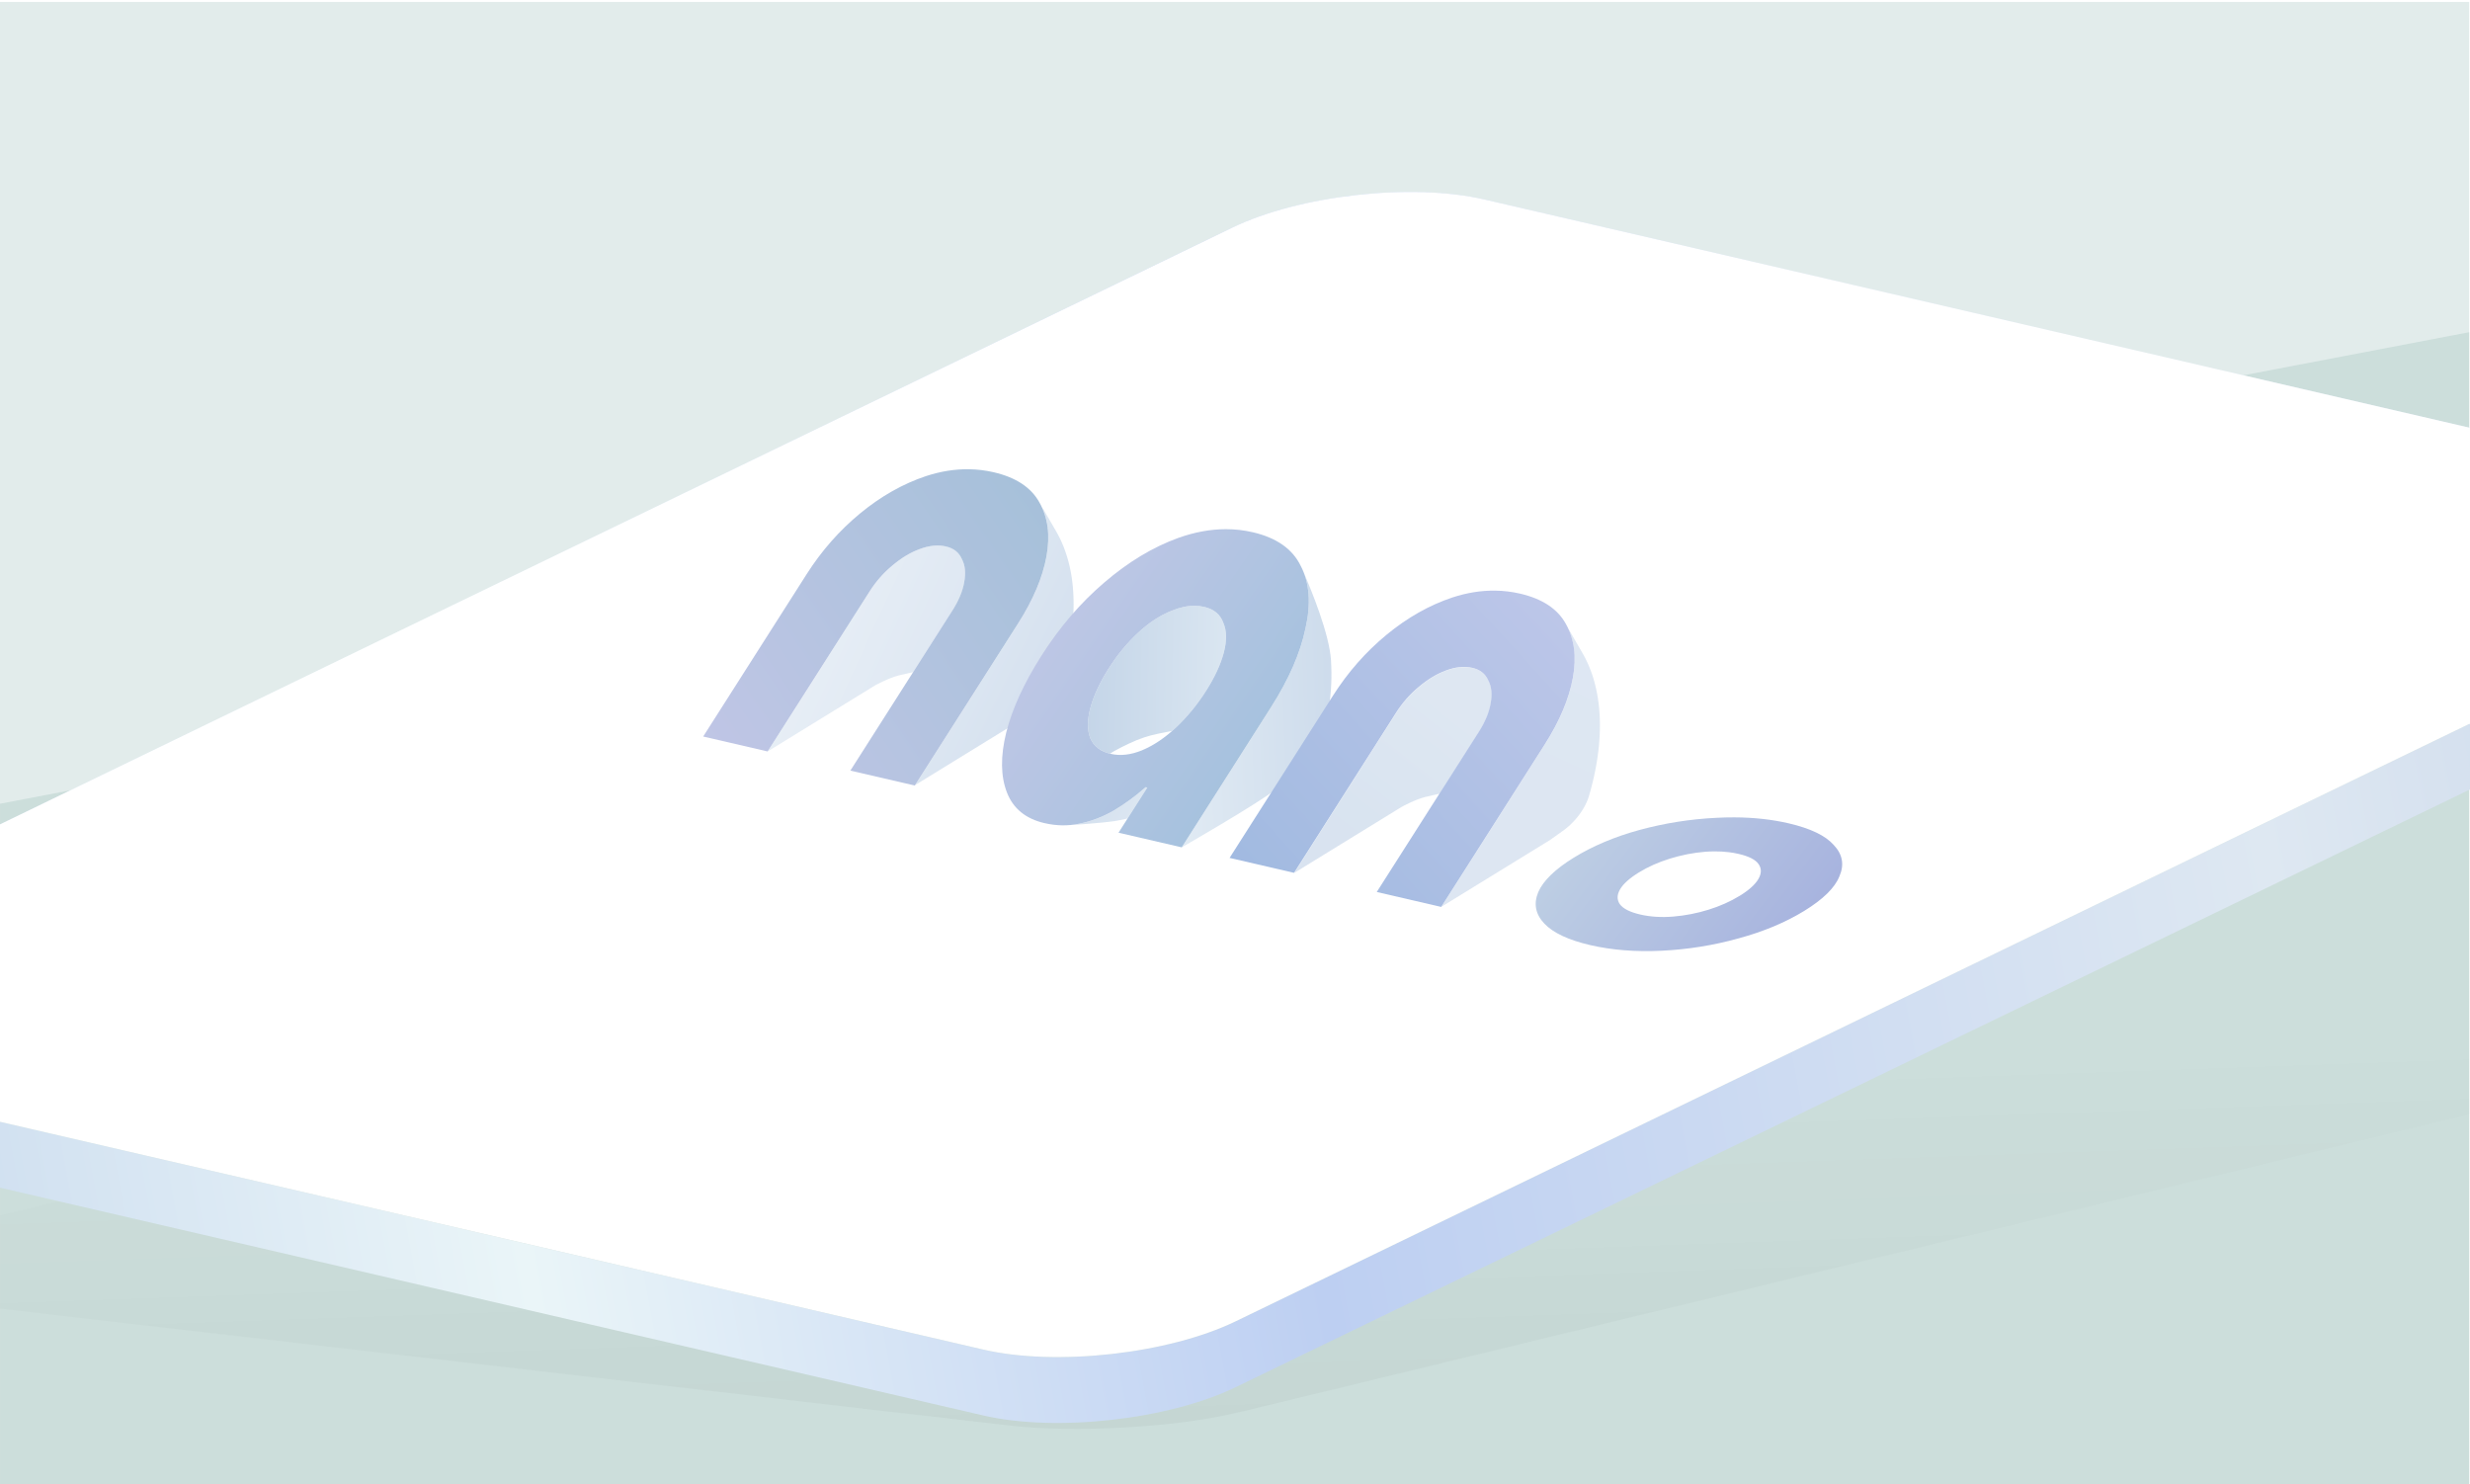 <svg width="17.778in" height="10.681in" version="1.1" viewBox="0 0 .247 .148" xmlns="http://www.w3.org/2000/svg" xmlns:cc="http://creativecommons.org/ns#" xmlns:dc="http://purl.org/dc/elements/1.1/" xmlns:rdf="http://www.w3.org/1999/02/22-rdf-syntax-ns#">
 <title>nano</title>
 <defs>
  <linearGradient id="a" x1="3246.3" x2="479.64" y1="2334.2" y2="2847" gradientTransform="matrix(2.564,0,0,2.564,-2912.9,-3941)" gradientUnits="userSpaceOnUse">
   <stop stop-color="#c9d6ea" offset="0"/>
   <stop stop-color="#dee8f2" offset=".172"/>
   <stop stop-color="#bdcff2" offset=".498"/>
   <stop stop-color="#eaf5f8" offset=".75"/>
   <stop stop-color="#c4d6ed" offset="1"/>
  </linearGradient>
  <linearGradient id="g" x1="1730.8" x2="1825" y1="2407.8" y2="2409.7" gradientTransform="matrix(3.415 0 0 3.415 -4388.8 -5923.9)" gradientUnits="userSpaceOnUse">
   <stop stop-color="#c4d5e8" offset="0"/>
   <stop stop-color="#dae6f1" offset="1"/>
  </linearGradient>
  <linearGradient id="f" x1="1913.6" x2="1975.9" y1="2518.8" y2="2438.7" gradientTransform="matrix(3.415 0 0 3.415 -4388.8 -5923.9)" gradientUnits="userSpaceOnUse">
   <stop stop-color="#d1deed" offset="0"/>
   <stop stop-color="#d7e2ef" offset="1"/>
  </linearGradient>
  <linearGradient id="e" x1="1897.5" x2="1794.5" y1="2439.7" y2="2443.3" gradientTransform="matrix(3.415 0 0 3.415 -4388.8 -5923.9)" gradientUnits="userSpaceOnUse">
   <stop stop-color="#c4d5e8" offset="0"/>
   <stop stop-color="#dae6f1" offset="1"/>
  </linearGradient>
  <linearGradient id="d" x1="1771.4" x2="1718.5" y1="2514.8" y2="2488.9" gradientTransform="matrix(3.415 0 0 3.415 -4388.8 -5923.9)" gradientUnits="userSpaceOnUse">
   <stop stop-color="#d8e4f0" offset="0"/>
   <stop stop-color="#c6d6e9" offset="1"/>
  </linearGradient>
  <linearGradient id="c" x1="1999.2" x2="2066" y1="2549.5" y2="2404.1" gradientTransform="matrix(3.415 0 0 3.415 -4388.8 -5923.9)" gradientUnits="userSpaceOnUse">
   <stop stop-color="#d6e1ef" offset="0"/>
   <stop stop-color="#d7e2f0" offset="1"/>
  </linearGradient>
  <linearGradient id="l" x1="3261.6" x2="3402.9" y1="1657.5" y2="1627.7" gradientTransform="matrix(2.771 .642 -2.337 3.668 -4388.8 -5923.9)" gradientUnits="userSpaceOnUse">
   <stop stop-color="#e5edf5" offset="0"/>
   <stop stop-color="#d7e2ef" offset="1"/>
  </linearGradient>
  <linearGradient id="k" x1="3897" x2="4201.4" y1="1650.1" y2="1691" gradientTransform="matrix(2.771 .642 -2.337 3.668 -4388.8 -5923.9)" gradientUnits="userSpaceOnUse">
   <stop stop-color="#c2d4e5" offset="0"/>
   <stop stop-color="#a2addd" offset="1"/>
  </linearGradient>
  <linearGradient id="j" x1="3279" x2="3384.4" y1="1742.5" y2="1522.6" gradientTransform="matrix(2.771 .642 -2.337 3.668 -4388.8 -5923.9)" gradientUnits="userSpaceOnUse">
   <stop stop-color="#c1c6e6" offset="0"/>
   <stop stop-color="#a5c0d9" offset="1"/>
  </linearGradient>
  <linearGradient id="i" x1="3429.8" x2="3701.8" y1="1622.7" y2="1638.7" gradientTransform="matrix(2.771 .642 -2.337 3.668 -4388.8 -5923.9)" gradientUnits="userSpaceOnUse">
   <stop stop-color="#c1c7e6" offset="0"/>
   <stop stop-color="#a2c1dd" offset="1"/>
  </linearGradient>
  <linearGradient id="h" x1="1827.7" x2="2063.7" y1="2570.7" y2="2354.4" gradientTransform="matrix(3.415 0 0 3.415 -4388.8 -5923.9)" gradientUnits="userSpaceOnUse">
   <stop stop-color="#9fb9e0" offset="0"/>
   <stop stop-color="#bec7e9" offset="1"/>
  </linearGradient>
  <linearGradient id="b" x1="3380.1" x2="3491" y1="1652.7" y2="1634.7" gradientTransform="matrix(2.771 .642 -2.337 3.668 -4388.8 -5923.9)" gradientUnits="userSpaceOnUse">
   <stop stop-color="#dae5f1" offset="0"/>
   <stop stop-color="#ccdaeb" offset="1"/>
  </linearGradient>
  <filter id="n" x="-.01" y="-.012" width="1.019" height="1.024" color-interpolation-filters="sRGB">
   <feGaussianBlur stdDeviation="6.87"/>
  </filter>
  <linearGradient id="m" x1="5135.4" x2="4750.6" y1="4013" y2="3413.6" gradientUnits="userSpaceOnUse">
   <stop stop-opacity=".294" offset="0"/>
   <stop stop-opacity="0" offset="1"/>
  </linearGradient>
 </defs>
 <g transform="matrix(3.0868e-5 0 0 3.0868e-5 .065 -.011)">
  <path transform="translate(1.4248e-5)" d="m-2105.7 356.12v4805.8h7999.1v-4805.8z" fill="#e2eceb" stroke-opacity="0"/>
  <path transform="translate(1.4248e-5)" d="m5893.4 1426.1-7999.1 1527.6v2208.3h7999.1z" fill="#ccdedb" stroke-opacity="0"/>
  <path transform="matrix(3.142 .728 -2.902 1.406 -2958.4 -4406.1)" d="m4618.3 3073.7 994-207.67c56.881-11.884 85.604 14.703 64.4 59.612l-482.87 1022.7c-21.204 44.909-84.066 90.63-140.95 102.51l-994 207.67c-56.881 11.884-85.604-14.703-64.4-59.612l482.87-1022.7c21.204-44.909 84.066-90.63 140.95-102.51z" fill="url(#m)" filter="url(#n)" opacity=".346" style="mix-blend-mode:normal"/>
  <path transform="matrix(1.387 0 0 1.387 -692.49 -672.75)" d="m2267.5 1185.8c-143.13 1.027-300.85 31.226-408.49 83.355l-3565.6 1726.7c-74.248 35.956-110.95 75.704-110.95 111.73v153.82c0 39.959 45.134 75.356 134.24 95.998l2961.6 686.07c169.48 39.26 431.96 9.825 588.53-65.999l3565.6-1726.7c74.248-35.956 110.97-75.7 110.95-111.73l0.026-153.81c0-39.959-45.158-75.362-134.27-96.005l-2961.6-686.07c-52.962-12.269-115.01-17.829-180.07-17.362zm0 153.81c65.06-0.469 127.11 5.091 180.07 17.36l2961.6 686.07c29.488 6.831 54.125 15.288 73.936 24.983-14.324 9.816-31.191 19.508-50.666 28.94l-3565.6 1726.7c-156.59 75.835-419.08 105.27-588.55 66.011l-2961.6-686.07c-29.498-6.833-54.143-15.291-73.958-24.988 14.324-9.816 31.19-19.509 50.664-28.94l3565.6-1726.7c107.64-52.129 265.36-82.337 408.49-83.37z" fill="url(#a)" stroke-opacity="0"/>
  <path transform="matrix(1.387 0 0 1.387 -692.49 -672.75)" d="m2447.6 1203.1 2961.6 686.07c169.48 39.26 179.87 131.91 23.295 207.73l-3565.6 1726.7c-156.57 75.824-419.06 105.26-588.54 66l-2961.6-686.07c-169.48-39.26-179.87-131.91-23.295-207.73l3565.6-1726.7c156.57-75.824 419.06-105.26 588.54-66z" fill="#fff" fill-rule="evenodd" stroke-opacity="0" style="mix-blend-mode:normal"/>
  <path transform="matrix(1.387 0 0 1.387 -692.49 -672.75)" d="m2645.6 2209.4a1.013 1.763 43.476 0 0-0.164 0.129c13.904 32.006 16.994 69.22 9.228 111.67-8.976 49.057-30.938 101.01-65.887 155.85l-241.01 378.19 253.3-155.73 28.892-20.474a59.256 103.17 43.476 0 0 62.297-82.09 416.11 724.5 43.476 0 0-14.946-334.2l-30.658-53.099a1.013 1.763 43.476 0 0-1.046-0.243z" fill="url(#c)" fill-rule="evenodd" opacity=".84" stroke-width="1.332"/>
  <path transform="matrix(1.387 0 0 1.387 -692.49 -672.75)" d="m2399.7 2295.3c-12.961 0.154-26.704 2.982-41.228 8.491-21.34 7.84-42.499 20.639-63.473 38.398-20.429 16.902-38.015 36.92-52.759 60.056l-238.36 374.03 250.99-154.34s31.496-17.326 54.84-23.05c23.134-5.673 33.69-7.646 33.879-7.681l91.891-144.19c14.744-23.136 23.915-45.106 27.513-65.907 4.145-21.658 2.321-39.781-5.469-54.369-6.596-15.296-18.958-25.043-37.083-29.244-5.866-1.359-11.917-2.089-18.151-2.188h-2.581z" fill="url(#f)" fill-rule="evenodd" opacity=".84" stroke-width="1.332"/>
  <path transform="matrix(1.387 0 0 1.387 -692.49 -672.75)" d="m2027.2 2077.2c9.461 25.522 12.724 54.521 9.727 87.027v0.041l-0.035 0.215c-1.212 13.006-3.403 26.561-6.607 40.683-8.366 40.062-24.004 82.068-46.857 126l-0.089 0.215-0.188 0.314c-9.721 18.648-20.712 37.636-33.042 56.982l-208.88 327.76s170.81-97.959 220.81-135.99c49.985-38.029 67.162-45.702 86.094-79.999 36.219-65.614 46.346-146.12 41.733-220.94-3.757-60.928-45.4-162.44-62.664-202.32z" fill="url(#e)" fill-rule="evenodd" opacity=".84" stroke-width="1.332"/>
  <path transform="matrix(1.387 0 0 1.387 -692.49 -672.75)" d="m1771.3 2152.2c-16.882-0.109-34.711 3.748-53.485 11.568-26.762 10.518-52.867 27.581-78.311 51.188-25.446 23.607-48.27 51.264-68.474 82.968-20.751 32.562-35.058 63.174-42.925 91.836-7.866 28.663-7.975 52.732-0.328 72.206 8.055 18.299 23.426 30.196 46.079 35.725 0.041-0.035 6.359-4.366 9.74-6.197 22.957-12.434 46.543-24.152 71.325-32.369 16.98-5.63 45.786-11.311 63.944-14.619 3.098-2.715 6.188-5.507 9.268-8.405 25.99-24.464 49.362-52.976 70.114-85.538 20.205-31.705 33.967-61.46 41.288-89.267 7.32-27.806 6.882-51.016-1.312-69.633-7.001-19.323-21.831-31.61-44.489-36.858-7.283-1.688-14.76-2.557-22.432-2.606z" fill="url(#g)" fill-rule="evenodd" stroke-width="1.332"/>
  <path transform="matrix(1.387 0 0 1.387 -692.49 -672.75)" d="m1656.9 2576c-23.807 21.036-48.84 39.331-75.095 54.884-25.709 14.695-52.197 24.785-79.465 30.269-7.352 1.556-14.756 2.604-22.202 3.239v0.048s69.824-4.137 104.36-9.345c8.184-1.234 19.716-3.634 30.26-5.967l46.03-72.227z" fill="url(#d)" fill-rule="evenodd" opacity=".84" stroke-width="1.332"/>
  <path transform="matrix(1.387 0 0 1.387 -692.49 -672.75)" d="m1416.3 1925.2a1.013 1.763 43.476 0 0-0.163 0.131c13.904 32.006 16.994 69.22 9.228 111.67-8.976 49.057-30.938 101.01-65.887 155.85l-241.01 378.19 253.3-155.73 28.892-20.474a59.256 103.17 43.476 0 0 62.297-82.09 416.11 724.5 43.476 0 0-14.946-334.2l-30.658-53.098a1.013 1.763 43.476 0 0-1.046-0.242z" fill="url(#b)" fill-rule="evenodd" opacity=".84" stroke-width="1.332"/>
  <path transform="matrix(1.387 0 0 1.387 -692.49 -672.75)" d="m1170 2011.4c-12.961 0.152-26.704 2.982-41.228 8.491-21.34 7.84-42.499 20.639-63.474 38.398-20.429 16.902-38.014 36.921-52.759 60.056l-238.36 374.03 250.99-154.34s31.496-17.326 54.84-23.05c23.134-5.673 33.69-7.646 33.88-7.681l91.891-144.19c14.744-23.136 23.915-45.106 27.513-65.907 4.144-21.658 2.321-39.781-5.469-54.369-6.596-15.296-18.958-25.043-37.083-29.244-5.866-1.359-11.917-2.089-18.151-2.188-0.857-0.013-1.717-0.015-2.581 0z" fill="url(#l)" fill-rule="evenodd" opacity=".84" stroke-width="1.332"/>
  <path transform="matrix(1.387 0 0 1.387 -692.49 -672.75)" d="m3032.1 2646.4c-13.825-0.056-27.934 0.303-42.327 1.077-60.834 2.947-120.74 12.432-179.71 28.451-57.749 15.815-108.75 37.324-153 64.528-43.672 26.85-71.401 53.741-83.184 80.674-11.136 27.08-6.397 51.512 14.214 73.294 20.61 21.782 56.446 38.578 107.51 50.388 50.408 11.678 106.05 16.017 166.88 13.069 60.836-2.948 120.41-12.507 178.74-28.676 58.969-16.019 110.29-37.455 153.96-64.305 44.246-27.203 71.652-54.168 82.214-80.897 11.783-26.931 7.368-51.29-13.243-73.072-19.39-21.986-54.616-38.883-105.68-50.691-19.146-4.435-39.028-7.795-59.63-10.099-21.462-2.4-43.715-3.645-66.756-3.739zm-46.971 79.43c11.72-0.08 23.025 0.551 33.909 1.893 7.916 0.976 15.612 2.329 23.086 4.057 23.911 5.54 39.428 13.495 46.538 23.888 7.109 10.396 6.893 22.014-0.651 34.855-7.545 12.84-21.947 25.796-43.209 38.867-21.837 13.426-46.221 24.315-73.156 32.671-26.935 8.356-54.3 13.697-82.097 16.02-27.797 2.324-53.654 0.72-77.57-4.811-23.911-5.54-39.753-13.569-47.509-24.113-7.109-10.395-6.892-22.011 0.651-34.853 7.545-12.84 22.235-25.974 44.072-39.4 21.261-13.072 45.359-23.786 72.294-32.141 26.935-8.357 54.3-13.697 82.097-16.021 7.332-0.56 14.514-0.865 21.546-0.913z" fill="url(#k)" fill-rule="evenodd" stroke-opacity="0" stroke-width="1.332"/>
  <path transform="matrix(1.387 0 0 1.387 -692.49 -672.75)" d="m1243.9 1833.3c-32.743-0.441-66.139 4.923-100.19 16.088-53.827 18.015-104.97 46.977-153.44 86.886-48.464 39.91-90.171 87.286-125.12 142.13l-241.64 379.17 150.51 34.868 238.36-374.03c14.744-23.136 32.33-43.154 52.759-60.056 20.975-17.759 42.134-30.557 63.474-38.398 22.535-8.547 43.187-10.647 61.96-6.298 18.125 4.199 30.486 13.948 37.083 29.244 7.79 14.588 9.613 32.711 5.469 54.369-3.599 20.8-12.769 42.77-27.513 65.907l-238.36 374.03 150.51 34.868 241.64-379.17c34.949-54.841 56.911-106.79 65.887-155.85 8.976-49.058 3.48-91.141-16.49-126.25-19.322-34.961-54.878-58.442-106.66-70.441-19.178-4.443-38.587-6.797-58.234-7.061z" fill="url(#j)" fill-rule="evenodd" stroke-width="1.332"/>
  <path transform="matrix(1.387 0 0 1.387 -692.49 -672.75)" d="m1844.1 1973.3c-35.659 0.036-72.379 6.742-110.16 20.117-59.794 21.55-117.62 56.34-173.49 104.37-55.321 47.172-104.28 104.17-146.87 171.01-40.956 64.266-68.429 124.28-82.421 180.04-13.447 54.905-12.897 101.25 1.652 139.04 14.548 37.789 43.833 61.784 87.852 71.982 27.836 6.449 55.064 6.856 81.684 1.222 27.268-5.484 53.755-15.573 79.465-30.269 26.256-15.552 51.288-33.846 75.095-54.884l3.885 0.9-67.169 105.4 147.59 34.194 208.88-327.76c41.502-65.124 68.228-126.29 80.177-183.52 13.142-57.926 9.526-106.46-10.849-145.6-19.182-39.846-56.609-66.216-112.28-79.114-20.634-4.78-41.647-7.16-63.043-7.138zm-72.732 178.9c7.673 0.049 15.151 0.918 22.432 2.605 22.657 5.249 37.487 17.534 44.489 36.858 8.195 18.616 8.633 41.826 1.313 69.632-7.32 27.806-21.083 57.561-41.288 89.267-20.751 32.562-44.122 61.074-70.114 85.538s-52.643 42.384-79.951 53.758c-26.114 10.668-50.5 13.378-73.156 8.129-23.305-5.399-39.054-17.406-47.249-36.022-7.649-19.474-7.54-43.542 0.326-72.206 7.866-28.664 22.174-59.274 42.925-91.836 20.205-31.705 43.029-59.361 68.474-82.968s51.549-40.671 78.311-51.188c18.774-7.82 36.602-11.676 53.485-11.568z" fill="url(#i)" fill-rule="evenodd" stroke-width="1.332"/>
  <path transform="matrix(1.387 0 0 1.387 -692.49 -672.75)" d="m2473.4 2116.8c-32.744-0.441-66.139 4.922-100.19 16.088-53.827 18.015-104.97 46.977-153.44 86.886-48.464 39.91-90.171 87.286-125.12 142.13l-241.64 379.17 150.51 34.868 238.36-374.03c14.744-23.137 32.33-43.154 52.759-60.056 20.975-17.759 42.134-30.557 63.473-38.398 22.535-8.547 43.187-10.647 61.96-6.298 18.125 4.199 30.488 13.948 37.083 29.244 7.79 14.588 9.613 32.711 5.469 54.37-3.598 20.802-12.769 42.77-27.513 65.907l-238.36 374.03 150.51 34.868 241.64-379.17c34.949-54.841 56.911-106.79 65.887-155.85 8.976-49.057 3.48-91.141-16.489-126.25-19.322-34.961-54.878-58.442-106.66-70.439-19.178-4.443-38.587-6.797-58.234-7.061z" fill="url(#h)" fill-rule="evenodd" stroke-width="1.332"/>
 </g>
</svg>
